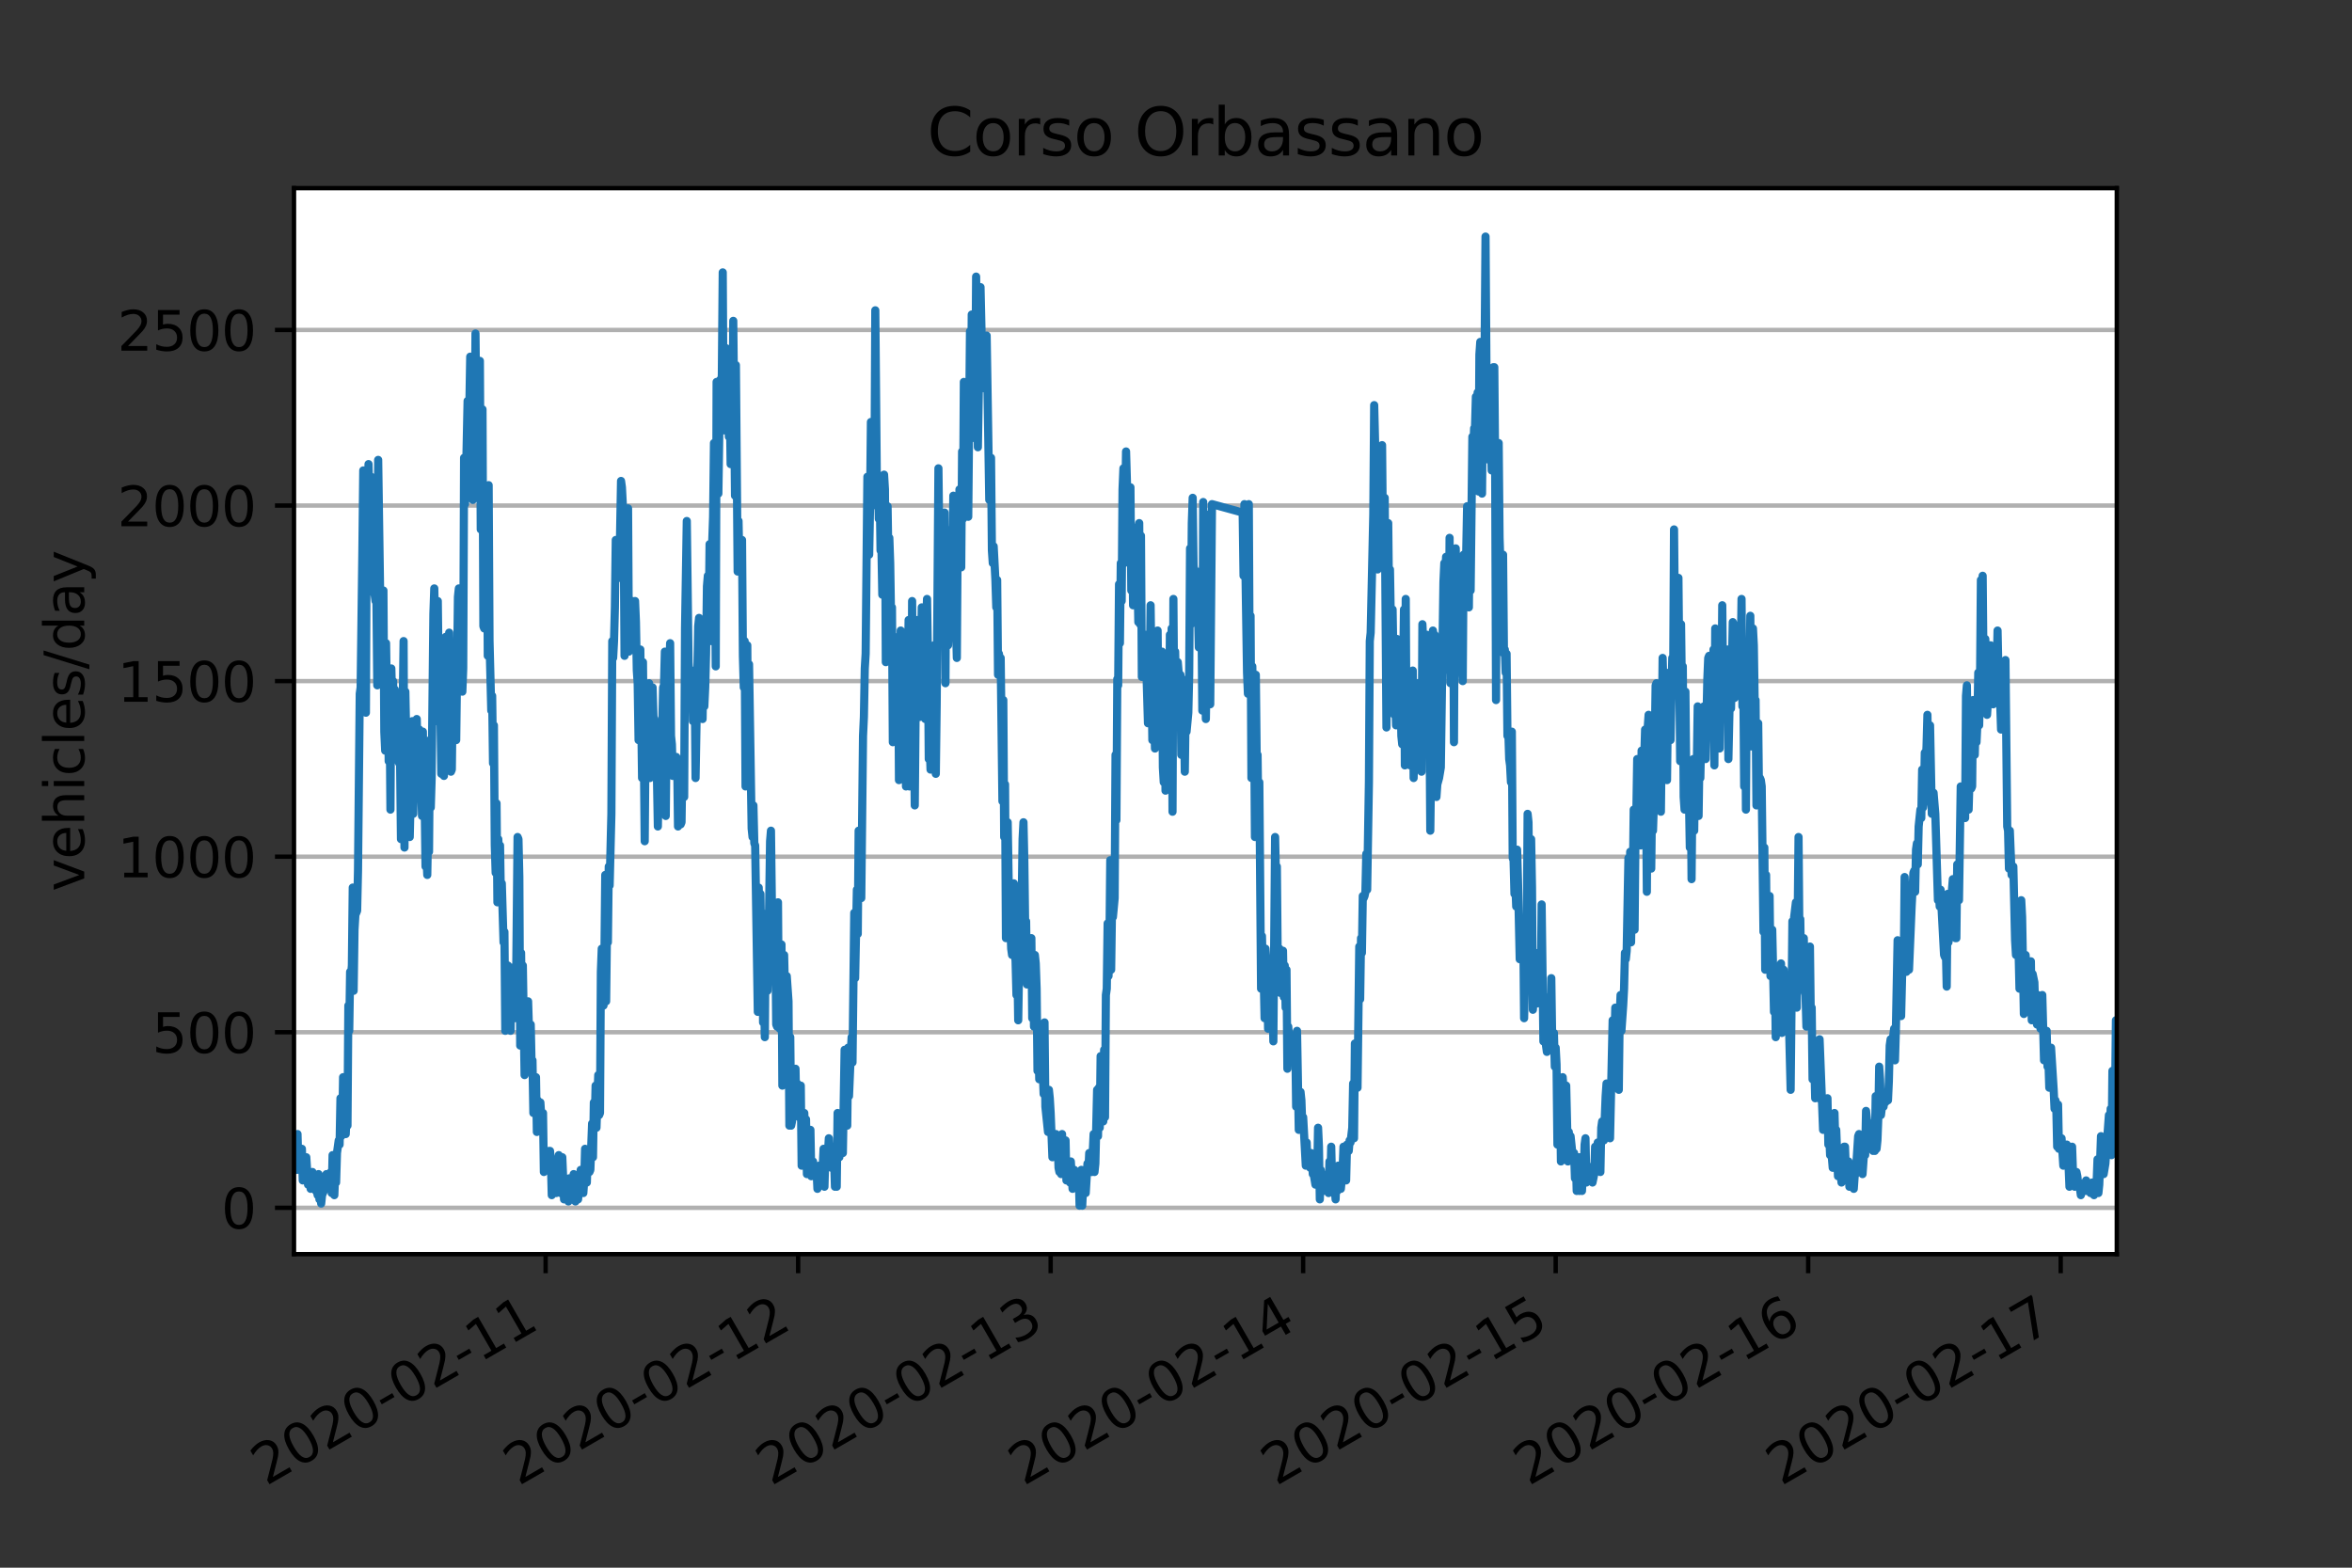 <?xml version="1.0" encoding="UTF-8" standalone="no"?>
<svg
   xmlns:dc="http://purl.org/dc/elements/1.1/"
   xmlns:cc="http://creativecommons.org/ns#"
   xmlns:rdf="http://www.w3.org/1999/02/22-rdf-syntax-ns#"
   xmlns:svg="http://www.w3.org/2000/svg"
   xmlns="http://www.w3.org/2000/svg"
   xmlns:xlink="http://www.w3.org/1999/xlink"
   xmlns:sodipodi="http://sodipodi.sourceforge.net/DTD/sodipodi-0.dtd"
   xmlns:inkscape="http://www.inkscape.org/namespaces/inkscape"
   height="288pt"
   version="1.1"
   viewBox="0 0 432 288"
   width="432pt"
   id="svg12075"
   sodipodi:docname="orbassano-flow.svg"
   inkscape:version="0.92.4 (unknown)">
  <rect x="0" y="0" width="432" height="288" fill="#333333" stroke="none"/>
  <sodipodi:namedview
     pagecolor="#ffffff"
     bordercolor="#666666"
     borderopacity="1"
     objecttolerance="10"
     gridtolerance="10"
     guidetolerance="10"
     inkscape:pageopacity="0"
     inkscape:pageshadow="2"
     inkscape:window-width="1368"
     inkscape:window-height="704"
     id="namedview12077"
     showgrid="false"
     inkscape:zoom="1.2291667"
     inkscape:cx="320.71913"
     inkscape:cy="196.21958"
     inkscape:window-x="0"
     inkscape:window-y="27"
     inkscape:window-maximized="1"
     inkscape:current-layer="axes_1" />
  <defs
     id="defs11615">
    <marker
       inkscape:stockid="Arrow2Lend"
       orient="auto"
       refY="0.0"
       refX="0.0"
       id="Arrow2Lend"
       style="overflow:visible;"
       inkscape:isstock="true">
      <path
         id="path7111"
         style="fill-rule:evenodd;stroke-width:0.625;stroke-linejoin:round;stroke:#000000;stroke-opacity:1;fill:#000000;fill-opacity:1"
         d="M 8.719,4.034 L -2.207,0.016 L 8.719,-4.002 C 6.973,-1.63 6.983,1.616 8.719,4.034 z "
         transform="scale(1.1) rotate(180) translate(1,0)" />
    </marker>
    <style
       type="text/css"
       id="style11613">*{stroke-linecap:butt;stroke-linejoin:round;}</style>
    <path
       inkscape:connector-curvature="0"
       d="m 4122,4306 v -665 q -319,297 -680,443 -361,147 -767,147 -800,0 -1225,-489 -425,-489 -425,-1414 0,-922 425,-1411 425,-489 1225,-489 406,0 767,147 361,147 680,444 V 359 Q 3791,134 3420,21 3050,-91 2638,-91 1578,-91 968,557 359,1206 359,2328 q 0,1125 609,1773 610,649 1670,649 418,0 788,-111 371,-111 696,-333 z"
       id="DejaVuSans-43-6"
       transform="scale(0.016)" />
    <path
       inkscape:connector-curvature="0"
       d="m 1959,3097 q -462,0 -731,-361 -269,-361 -269,-989 0,-628 267,-989 268,-361 733,-361 460,0 728,362 269,363 269,988 0,622 -269,986 -268,364 -728,364 z m 0,487 q 750,0 1178,-488 429,-487 429,-1349 Q 3566,888 3137,398 2709,-91 1959,-91 1206,-91 779,398 353,888 353,1747 q 0,862 426,1349 427,488 1180,488 z"
       id="DejaVuSans-6f-9"
       transform="scale(0.016)" />
    <path
       inkscape:connector-curvature="0"
       d="m 2631,2963 q -97,56 -211,82 -114,27 -251,27 -488,0 -749,-317 -261,-317 -261,-911 V 0 H 581 v 3500 h 578 v -544 q 182,319 472,473 291,155 707,155 59,0 131,-8 72,-7 159,-23 z"
       id="DejaVuSans-72-3"
       transform="scale(0.016)" />
    <path
       inkscape:connector-curvature="0"
       d=""
       id="DejaVuSans-20-7"
       transform="scale(0.016)" />
    <path
       inkscape:connector-curvature="0"
       d="m 2522,4238 q -688,0 -1093,-513 -404,-512 -404,-1397 0,-881 404,-1394 405,-512 1093,-512 687,0 1089,512 402,513 402,1394 0,885 -402,1397 -402,513 -1089,513 z m 0,512 q 981,0 1568,-658 588,-658 588,-1764 0,-1103 -588,-1761 -587,-658 -1568,-658 -984,0 -1574,656 -589,657 -589,1763 0,1106 589,1764 590,658 1574,658 z"
       id="DejaVuSans-4f-4"
       transform="scale(0.016)" />
    <path
       inkscape:connector-curvature="0"
       d="m 3116,1747 q 0,634 -261,995 -261,361 -717,361 -457,0 -718,-361 -261,-361 -261,-995 0,-634 261,-995 261,-361 718,-361 456,0 717,361 261,361 261,995 z M 1159,2969 q 182,312 458,463 277,152 661,152 638,0 1036,-506 399,-506 399,-1331 Q 3713,922 3314,415 2916,-91 2278,-91 1894,-91 1617,61 1341,213 1159,525 V 0 H 581 v 4863 h 578 z"
       id="DejaVuSans-62-5"
       transform="scale(0.016)" />
    <path
       inkscape:connector-curvature="0"
       d="M 3513,2113 V 0 h -575 v 2094 q 0,497 -194,743 -194,247 -581,247 -466,0 -735,-297 -269,-296 -269,-809 V 0 H 581 v 3500 h 578 v -544 q 207,316 486,472 280,156 646,156 603,0 912,-373 310,-373 310,-1098 z"
       id="DejaVuSans-6e-2"
       transform="scale(0.016)" />
  </defs>
  <g
     id="figure_1">
    <g
       id="patch_1">
      <path
         d="M 0 288  L 432 288  L 432 0  L 0 0  z "
         style="fill:none;"
         id="path11617" />
    </g>
    <g
       id="axes_1">
      <g
         id="patch_2">
        <path
           d="M 54 230.4  L 388.8 230.4  L 388.8 34.56  L 54 34.56  z "
           style="fill:#ffffff;"
           id="path11620" />
      </g>
      <g
         id="matplotlib.axis_1">
        <g
           id="xtick_1">
          <g
             id="line2d_1">
            <defs
               id="defs11624">
              <path
                 d="M 0 0  L 0 3.5  "
                 id="m964442619c"
                 style="stroke:#000000;stroke-width:0.8;" />
            </defs>
            <g
               id="g11628">
              <use
                 style="stroke:#000000;stroke-width:0.8;"
                 x="100.218"
                 xlink:href="#m964442619c"
                 y="230.4"
                 id="use11626" />
            </g>
          </g>
          <g
             id="text_1">
            <!-- 2020-02-11 -->
            <g
               transform="translate(48.849 273.038)rotate(-30)scale(0.1 -0.1)"
               id="g11657">
              <defs
                 id="defs11635">
                <path
                   d="M 1228 531  L 3431 531  L 3431 0  L 469 0  L 469 531  Q 828 903 1448 1529  Q 2069 2156 2228 2338  Q 2531 2678 2651 2914  Q 2772 3150 2772 3378  Q 2772 3750 2511 3984  Q 2250 4219 1831 4219  Q 1534 4219 1204 4116  Q 875 4013 500 3803  L 500 4441  Q 881 4594 1212 4672  Q 1544 4750 1819 4750  Q 2544 4750 2975 4387  Q 3406 4025 3406 3419  Q 3406 3131 3298 2873  Q 3191 2616 2906 2266  Q 2828 2175 2409 1742  Q 1991 1309 1228 531  z "
                   id="DejaVuSans-32"
                   transform="scale(0.016)" />
                <path
                   d="M 2034 4250  Q 1547 4250 1301 3770  Q 1056 3291 1056 2328  Q 1056 1369 1301 889  Q 1547 409 2034 409  Q 2525 409 2770 889  Q 3016 1369 3016 2328  Q 3016 3291 2770 3770  Q 2525 4250 2034 4250  z M 2034 4750  Q 2819 4750 3233 4129  Q 3647 3509 3647 2328  Q 3647 1150 3233 529  Q 2819 -91 2034 -91  Q 1250 -91 836 529  Q 422 1150 422 2328  Q 422 3509 836 4129  Q 1250 4750 2034 4750  z "
                   id="DejaVuSans-30"
                   transform="scale(0.016)" />
                <path
                   d="M 313 2009  L 1997 2009  L 1997 1497  L 313 1497  L 313 2009  z "
                   id="DejaVuSans-2d"
                   transform="scale(0.016)" />
                <path
                   d="M 794 531  L 1825 531  L 1825 4091  L 703 3866  L 703 4441  L 1819 4666  L 2450 4666  L 2450 531  L 3481 531  L 3481 0  L 794 0  L 794 531  z "
                   id="DejaVuSans-31"
                   transform="scale(0.016)" />
              </defs>
              <use
                 xlink:href="#DejaVuSans-32"
                 id="use11637" />
              <use
                 x="63.623"
                 xlink:href="#DejaVuSans-30"
                 id="use11639" />
              <use
                 x="127.246"
                 xlink:href="#DejaVuSans-32"
                 id="use11641" />
              <use
                 x="190.869"
                 xlink:href="#DejaVuSans-30"
                 id="use11643" />
              <use
                 x="254.492"
                 xlink:href="#DejaVuSans-2d"
                 id="use11645" />
              <use
                 x="290.576"
                 xlink:href="#DejaVuSans-30"
                 id="use11647" />
              <use
                 x="354.199"
                 xlink:href="#DejaVuSans-32"
                 id="use11649" />
              <use
                 x="417.822"
                 xlink:href="#DejaVuSans-2d"
                 id="use11651" />
              <use
                 x="453.906"
                 xlink:href="#DejaVuSans-31"
                 id="use11653" />
              <use
                 x="517.529"
                 xlink:href="#DejaVuSans-31"
                 id="use11655" />
            </g>
          </g>
        </g>
        <g
           id="xtick_2">
          <g
             id="line2d_2">
            <g
               id="g11663">
              <use
                 style="stroke:#000000;stroke-width:0.8;"
                 x="146.597"
                 xlink:href="#m964442619c"
                 y="230.4"
                 id="use11661" />
            </g>
          </g>
          <g
             id="text_2">
            <!-- 2020-02-12 -->
            <g
               transform="translate(95.228 273.038)rotate(-30)scale(0.1 -0.1)"
               id="g11686">
              <use
                 xlink:href="#DejaVuSans-32"
                 id="use11666" />
              <use
                 x="63.623"
                 xlink:href="#DejaVuSans-30"
                 id="use11668" />
              <use
                 x="127.246"
                 xlink:href="#DejaVuSans-32"
                 id="use11670" />
              <use
                 x="190.869"
                 xlink:href="#DejaVuSans-30"
                 id="use11672" />
              <use
                 x="254.492"
                 xlink:href="#DejaVuSans-2d"
                 id="use11674" />
              <use
                 x="290.576"
                 xlink:href="#DejaVuSans-30"
                 id="use11676" />
              <use
                 x="354.199"
                 xlink:href="#DejaVuSans-32"
                 id="use11678" />
              <use
                 x="417.822"
                 xlink:href="#DejaVuSans-2d"
                 id="use11680" />
              <use
                 x="453.906"
                 xlink:href="#DejaVuSans-31"
                 id="use11682" />
              <use
                 x="517.529"
                 xlink:href="#DejaVuSans-32"
                 id="use11684" />
            </g>
          </g>
        </g>
        <g
           id="xtick_3">
          <g
             id="line2d_3">
            <g
               id="g11692">
              <use
                 style="stroke:#000000;stroke-width:0.8;"
                 x="192.977"
                 xlink:href="#m964442619c"
                 y="230.4"
                 id="use11690" />
            </g>
          </g>
          <g
             id="text_3">
            <!-- 2020-02-13 -->
            <g
               transform="translate(141.607 273.038)rotate(-30)scale(0.1 -0.1)"
               id="g11718">
              <defs
                 id="defs11696">
                <path
                   d="M 2597 2516  Q 3050 2419 3304 2112  Q 3559 1806 3559 1356  Q 3559 666 3084 287  Q 2609 -91 1734 -91  Q 1441 -91 1130 -33  Q 819 25 488 141  L 488 750  Q 750 597 1062 519  Q 1375 441 1716 441  Q 2309 441 2620 675  Q 2931 909 2931 1356  Q 2931 1769 2642 2001  Q 2353 2234 1838 2234  L 1294 2234  L 1294 2753  L 1863 2753  Q 2328 2753 2575 2939  Q 2822 3125 2822 3475  Q 2822 3834 2567 4026  Q 2313 4219 1838 4219  Q 1578 4219 1281 4162  Q 984 4106 628 3988  L 628 4550  Q 988 4650 1302 4700  Q 1616 4750 1894 4750  Q 2613 4750 3031 4423  Q 3450 4097 3450 3541  Q 3450 3153 3228 2886  Q 3006 2619 2597 2516  z "
                   id="DejaVuSans-33"
                   transform="scale(0.016)" />
              </defs>
              <use
                 xlink:href="#DejaVuSans-32"
                 id="use11698" />
              <use
                 x="63.623"
                 xlink:href="#DejaVuSans-30"
                 id="use11700" />
              <use
                 x="127.246"
                 xlink:href="#DejaVuSans-32"
                 id="use11702" />
              <use
                 x="190.869"
                 xlink:href="#DejaVuSans-30"
                 id="use11704" />
              <use
                 x="254.492"
                 xlink:href="#DejaVuSans-2d"
                 id="use11706" />
              <use
                 x="290.576"
                 xlink:href="#DejaVuSans-30"
                 id="use11708" />
              <use
                 x="354.199"
                 xlink:href="#DejaVuSans-32"
                 id="use11710" />
              <use
                 x="417.822"
                 xlink:href="#DejaVuSans-2d"
                 id="use11712" />
              <use
                 x="453.906"
                 xlink:href="#DejaVuSans-31"
                 id="use11714" />
              <use
                 x="517.529"
                 xlink:href="#DejaVuSans-33"
                 id="use11716" />
            </g>
          </g>
        </g>
        <g
           id="xtick_4">
          <g
             id="line2d_4">
            <g
               id="g11724">
              <use
                 style="stroke:#000000;stroke-width:0.8;"
                 x="239.356"
                 xlink:href="#m964442619c"
                 y="230.4"
                 id="use11722" />
            </g>
          </g>
          <g
             id="text_4">
            <!-- 2020-02-14 -->
            <g
               transform="translate(187.986 273.038)rotate(-30)scale(0.1 -0.1)"
               id="g11750">
              <defs
                 id="defs11728">
                <path
                   d="M 2419 4116  L 825 1625  L 2419 1625  L 2419 4116  z M 2253 4666  L 3047 4666  L 3047 1625  L 3713 1625  L 3713 1100  L 3047 1100  L 3047 0  L 2419 0  L 2419 1100  L 313 1100  L 313 1709  L 2253 4666  z "
                   id="DejaVuSans-34"
                   transform="scale(0.016)" />
              </defs>
              <use
                 xlink:href="#DejaVuSans-32"
                 id="use11730" />
              <use
                 x="63.623"
                 xlink:href="#DejaVuSans-30"
                 id="use11732" />
              <use
                 x="127.246"
                 xlink:href="#DejaVuSans-32"
                 id="use11734" />
              <use
                 x="190.869"
                 xlink:href="#DejaVuSans-30"
                 id="use11736" />
              <use
                 x="254.492"
                 xlink:href="#DejaVuSans-2d"
                 id="use11738" />
              <use
                 x="290.576"
                 xlink:href="#DejaVuSans-30"
                 id="use11740" />
              <use
                 x="354.199"
                 xlink:href="#DejaVuSans-32"
                 id="use11742" />
              <use
                 x="417.822"
                 xlink:href="#DejaVuSans-2d"
                 id="use11744" />
              <use
                 x="453.906"
                 xlink:href="#DejaVuSans-31"
                 id="use11746" />
              <use
                 x="517.529"
                 xlink:href="#DejaVuSans-34"
                 id="use11748" />
            </g>
          </g>
        </g>
        <g
           id="xtick_5">
          <g
             id="line2d_5">
            <g
               id="g11756">
              <use
                 style="stroke:#000000;stroke-width:0.8;"
                 x="285.735"
                 xlink:href="#m964442619c"
                 y="230.4"
                 id="use11754" />
            </g>
          </g>
          <g
             id="text_5">
            <!-- 2020-02-15 -->
            <g
               transform="translate(234.366 273.038)rotate(-30)scale(0.1 -0.1)"
               id="g11782">
              <defs
                 id="defs11760">
                <path
                   d="M 691 4666  L 3169 4666  L 3169 4134  L 1269 4134  L 1269 2991  Q 1406 3038 1543 3061  Q 1681 3084 1819 3084  Q 2600 3084 3056 2656  Q 3513 2228 3513 1497  Q 3513 744 3044 326  Q 2575 -91 1722 -91  Q 1428 -91 1123 -41  Q 819 9 494 109  L 494 744  Q 775 591 1075 516  Q 1375 441 1709 441  Q 2250 441 2565 725  Q 2881 1009 2881 1497  Q 2881 1984 2565 2268  Q 2250 2553 1709 2553  Q 1456 2553 1204 2497  Q 953 2441 691 2322  L 691 4666  z "
                   id="DejaVuSans-35"
                   transform="scale(0.016)" />
              </defs>
              <use
                 xlink:href="#DejaVuSans-32"
                 id="use11762" />
              <use
                 x="63.623"
                 xlink:href="#DejaVuSans-30"
                 id="use11764" />
              <use
                 x="127.246"
                 xlink:href="#DejaVuSans-32"
                 id="use11766" />
              <use
                 x="190.869"
                 xlink:href="#DejaVuSans-30"
                 id="use11768" />
              <use
                 x="254.492"
                 xlink:href="#DejaVuSans-2d"
                 id="use11770" />
              <use
                 x="290.576"
                 xlink:href="#DejaVuSans-30"
                 id="use11772" />
              <use
                 x="354.199"
                 xlink:href="#DejaVuSans-32"
                 id="use11774" />
              <use
                 x="417.822"
                 xlink:href="#DejaVuSans-2d"
                 id="use11776" />
              <use
                 x="453.906"
                 xlink:href="#DejaVuSans-31"
                 id="use11778" />
              <use
                 x="517.529"
                 xlink:href="#DejaVuSans-35"
                 id="use11780" />
            </g>
          </g>
        </g>
        <g
           id="xtick_6">
          <g
             id="line2d_6">
            <g
               id="g11788">
              <use
                 style="stroke:#000000;stroke-width:0.8;"
                 x="332.114"
                 xlink:href="#m964442619c"
                 y="230.4"
                 id="use11786" />
            </g>
          </g>
          <g
             id="text_6">
            <!-- 2020-02-16 -->
            <g
               transform="translate(280.745 273.038)rotate(-30)scale(0.1 -0.1)"
               id="g11814">
              <defs
                 id="defs11792">
                <path
                   d="M 2113 2584  Q 1688 2584 1439 2293  Q 1191 2003 1191 1497  Q 1191 994 1439 701  Q 1688 409 2113 409  Q 2538 409 2786 701  Q 3034 994 3034 1497  Q 3034 2003 2786 2293  Q 2538 2584 2113 2584  z M 3366 4563  L 3366 3988  Q 3128 4100 2886 4159  Q 2644 4219 2406 4219  Q 1781 4219 1451 3797  Q 1122 3375 1075 2522  Q 1259 2794 1537 2939  Q 1816 3084 2150 3084  Q 2853 3084 3261 2657  Q 3669 2231 3669 1497  Q 3669 778 3244 343  Q 2819 -91 2113 -91  Q 1303 -91 875 529  Q 447 1150 447 2328  Q 447 3434 972 4092  Q 1497 4750 2381 4750  Q 2619 4750 2861 4703  Q 3103 4656 3366 4563  z "
                   id="DejaVuSans-36"
                   transform="scale(0.016)" />
              </defs>
              <use
                 xlink:href="#DejaVuSans-32"
                 id="use11794" />
              <use
                 x="63.623"
                 xlink:href="#DejaVuSans-30"
                 id="use11796" />
              <use
                 x="127.246"
                 xlink:href="#DejaVuSans-32"
                 id="use11798" />
              <use
                 x="190.869"
                 xlink:href="#DejaVuSans-30"
                 id="use11800" />
              <use
                 x="254.492"
                 xlink:href="#DejaVuSans-2d"
                 id="use11802" />
              <use
                 x="290.576"
                 xlink:href="#DejaVuSans-30"
                 id="use11804" />
              <use
                 x="354.199"
                 xlink:href="#DejaVuSans-32"
                 id="use11806" />
              <use
                 x="417.822"
                 xlink:href="#DejaVuSans-2d"
                 id="use11808" />
              <use
                 x="453.906"
                 xlink:href="#DejaVuSans-31"
                 id="use11810" />
              <use
                 x="517.529"
                 xlink:href="#DejaVuSans-36"
                 id="use11812" />
            </g>
          </g>
        </g>
        <g
           id="xtick_7">
          <g
             id="line2d_7">
            <g
               id="g11820">
              <use
                 style="stroke:#000000;stroke-width:0.8;"
                 x="378.494"
                 xlink:href="#m964442619c"
                 y="230.4"
                 id="use11818" />
            </g>
          </g>
          <g
             id="text_7">
            <!-- 2020-02-17 -->
            <g
               transform="translate(327.124 273.038)rotate(-30)scale(0.1 -0.1)"
               id="g11846">
              <defs
                 id="defs11824">
                <path
                   d="M 525 4666  L 3525 4666  L 3525 4397  L 1831 0  L 1172 0  L 2766 4134  L 525 4134  L 525 4666  z "
                   id="DejaVuSans-37"
                   transform="scale(0.016)" />
              </defs>
              <use
                 xlink:href="#DejaVuSans-32"
                 id="use11826" />
              <use
                 x="63.623"
                 xlink:href="#DejaVuSans-30"
                 id="use11828" />
              <use
                 x="127.246"
                 xlink:href="#DejaVuSans-32"
                 id="use11830" />
              <use
                 x="190.869"
                 xlink:href="#DejaVuSans-30"
                 id="use11832" />
              <use
                 x="254.492"
                 xlink:href="#DejaVuSans-2d"
                 id="use11834" />
              <use
                 x="290.576"
                 xlink:href="#DejaVuSans-30"
                 id="use11836" />
              <use
                 x="354.199"
                 xlink:href="#DejaVuSans-32"
                 id="use11838" />
              <use
                 x="417.822"
                 xlink:href="#DejaVuSans-2d"
                 id="use11840" />
              <use
                 x="453.906"
                 xlink:href="#DejaVuSans-31"
                 id="use11842" />
              <use
                 x="517.529"
                 xlink:href="#DejaVuSans-37"
                 id="use11844" />
            </g>
          </g>
        </g>
      </g>
      <g
         id="matplotlib.axis_2">
        <g
           id="ytick_1">
          <g
             id="line2d_8">
            <path
               clip-path="url(#pd2d1b43d4c)"
               d="M 54 221.885  L 388.8 221.885  "
               style="fill:none;stroke:#b0b0b0;stroke-linecap:square;stroke-width:0.8;"
               id="path11851" />
          </g>
          <g
             id="line2d_9">
            <defs
               id="defs11855">
              <path
                 d="M 0 0  L -3.5 0  "
                 id="mf4e77e8640"
                 style="stroke:#000000;stroke-width:0.8;" />
            </defs>
            <g
               id="g11859">
              <use
                 style="stroke:#000000;stroke-width:0.8;"
                 x="54"
                 xlink:href="#mf4e77e8640"
                 y="221.885"
                 id="use11857" />
            </g>
          </g>
          <g
             id="text_8">
            <!-- 0 -->
            <g
               transform="translate(40.638 225.684)scale(0.1 -0.1)"
               id="g11864">
              <use
                 xlink:href="#DejaVuSans-30"
                 id="use11862" />
            </g>
          </g>
        </g>
        <g
           id="ytick_2">
          <g
             id="line2d_10">
            <path
               clip-path="url(#pd2d1b43d4c)"
               d="M 54 189.632  L 388.8 189.632  "
               style="fill:none;stroke:#b0b0b0;stroke-linecap:square;stroke-width:0.8;"
               id="path11868" />
          </g>
          <g
             id="line2d_11">
            <g
               id="g11873">
              <use
                 style="stroke:#000000;stroke-width:0.8;"
                 x="54"
                 xlink:href="#mf4e77e8640"
                 y="189.632"
                 id="use11871" />
            </g>
          </g>
          <g
             id="text_9">
            <!-- 500 -->
            <g
               transform="translate(27.913 193.431)scale(0.1 -0.1)"
               id="g11882">
              <use
                 xlink:href="#DejaVuSans-35"
                 id="use11876" />
              <use
                 x="63.623"
                 xlink:href="#DejaVuSans-30"
                 id="use11878" />
              <use
                 x="127.246"
                 xlink:href="#DejaVuSans-30"
                 id="use11880" />
            </g>
          </g>
        </g>
        <g
           id="ytick_3">
          <g
             id="line2d_12">
            <path
               clip-path="url(#pd2d1b43d4c)"
               d="M 54 157.379  L 388.8 157.379  "
               style="fill:none;stroke:#b0b0b0;stroke-linecap:square;stroke-width:0.8;"
               id="path11886" />
          </g>
          <g
             id="line2d_13">
            <g
               id="g11891">
              <use
                 style="stroke:#000000;stroke-width:0.8;"
                 x="54"
                 xlink:href="#mf4e77e8640"
                 y="157.379"
                 id="use11889" />
            </g>
          </g>
          <g
             id="text_10">
            <!-- 1000 -->
            <g
               transform="translate(21.55 161.179)scale(0.1 -0.1)"
               id="g11902">
              <use
                 xlink:href="#DejaVuSans-31"
                 id="use11894" />
              <use
                 x="63.623"
                 xlink:href="#DejaVuSans-30"
                 id="use11896" />
              <use
                 x="127.246"
                 xlink:href="#DejaVuSans-30"
                 id="use11898" />
              <use
                 x="190.869"
                 xlink:href="#DejaVuSans-30"
                 id="use11900" />
            </g>
          </g>
        </g>
        <g
           id="ytick_4">
          <g
             id="line2d_14">
            <path
               clip-path="url(#pd2d1b43d4c)"
               d="M 54 125.126  L 388.8 125.126  "
               style="fill:none;stroke:#b0b0b0;stroke-linecap:square;stroke-width:0.8;"
               id="path11906" />
          </g>
          <g
             id="line2d_15">
            <g
               id="g11911">
              <use
                 style="stroke:#000000;stroke-width:0.8;"
                 x="54"
                 xlink:href="#mf4e77e8640"
                 y="125.126"
                 id="use11909" />
            </g>
          </g>
          <g
             id="text_11">
            <!-- 1500 -->
            <g
               transform="translate(21.55 128.926)scale(0.1 -0.1)"
               id="g11922">
              <use
                 xlink:href="#DejaVuSans-31"
                 id="use11914" />
              <use
                 x="63.623"
                 xlink:href="#DejaVuSans-35"
                 id="use11916" />
              <use
                 x="127.246"
                 xlink:href="#DejaVuSans-30"
                 id="use11918" />
              <use
                 x="190.869"
                 xlink:href="#DejaVuSans-30"
                 id="use11920" />
            </g>
          </g>
        </g>
        <g
           id="ytick_5">
          <g
             id="line2d_16">
            <path
               clip-path="url(#pd2d1b43d4c)"
               d="M 54 92.873  L 388.8 92.873  "
               style="fill:none;stroke:#b0b0b0;stroke-linecap:square;stroke-width:0.8;"
               id="path11926" />
          </g>
          <g
             id="line2d_17">
            <g
               id="g11931">
              <use
                 style="stroke:#000000;stroke-width:0.8;"
                 x="54"
                 xlink:href="#mf4e77e8640"
                 y="92.873"
                 id="use11929" />
            </g>
          </g>
          <g
             id="text_12">
            <!-- 2000 -->
            <g
               transform="translate(21.55 96.673)scale(0.1 -0.1)"
               id="g11942">
              <use
                 xlink:href="#DejaVuSans-32"
                 id="use11934" />
              <use
                 x="63.623"
                 xlink:href="#DejaVuSans-30"
                 id="use11936" />
              <use
                 x="127.246"
                 xlink:href="#DejaVuSans-30"
                 id="use11938" />
              <use
                 x="190.869"
                 xlink:href="#DejaVuSans-30"
                 id="use11940" />
            </g>
          </g>
        </g>
        <g
           id="ytick_6">
          <g
             id="line2d_18">
            <path
               clip-path="url(#pd2d1b43d4c)"
               d="M 54 60.62  L 388.8 60.62  "
               style="fill:none;stroke:#b0b0b0;stroke-linecap:square;stroke-width:0.8;"
               id="path11946" />
          </g>
          <g
             id="line2d_19">
            <g
               id="g11951">
              <use
                 style="stroke:#000000;stroke-width:0.8;"
                 x="54"
                 xlink:href="#mf4e77e8640"
                 y="60.62"
                 id="use11949" />
            </g>
          </g>
          <g
             id="text_13">
            <!-- 2500 -->
            <g
               transform="translate(21.55 64.42)scale(0.1 -0.1)"
               id="g11962">
              <use
                 xlink:href="#DejaVuSans-32"
                 id="use11954" />
              <use
                 x="63.623"
                 xlink:href="#DejaVuSans-35"
                 id="use11956" />
              <use
                 x="127.246"
                 xlink:href="#DejaVuSans-30"
                 id="use11958" />
              <use
                 x="190.869"
                 xlink:href="#DejaVuSans-30"
                 id="use11960" />
            </g>
          </g>
        </g>
        <g
           id="text_14">
          <!-- vehicles/day -->
          <g
             transform="translate(15.47 163.775)rotate(-90)scale(0.1 -0.1)"
             id="g12003">
            <defs
               id="defs11977">
              <path
                 d="M 191 3500  L 800 3500  L 1894 563  L 2988 3500  L 3597 3500  L 2284 0  L 1503 0  L 191 3500  z "
                 id="DejaVuSans-76"
                 transform="scale(0.016)" />
              <path
                 d="M 3597 1894  L 3597 1613  L 953 1613  Q 991 1019 1311 708  Q 1631 397 2203 397  Q 2534 397 2845 478  Q 3156 559 3463 722  L 3463 178  Q 3153 47 2828 -22  Q 2503 -91 2169 -91  Q 1331 -91 842 396  Q 353 884 353 1716  Q 353 2575 817 3079  Q 1281 3584 2069 3584  Q 2775 3584 3186 3129  Q 3597 2675 3597 1894  z M 3022 2063  Q 3016 2534 2758 2815  Q 2500 3097 2075 3097  Q 1594 3097 1305 2825  Q 1016 2553 972 2059  L 3022 2063  z "
                 id="DejaVuSans-65"
                 transform="scale(0.016)" />
              <path
                 d="M 3513 2113  L 3513 0  L 2938 0  L 2938 2094  Q 2938 2591 2744 2837  Q 2550 3084 2163 3084  Q 1697 3084 1428 2787  Q 1159 2491 1159 1978  L 1159 0  L 581 0  L 581 4863  L 1159 4863  L 1159 2956  Q 1366 3272 1645 3428  Q 1925 3584 2291 3584  Q 2894 3584 3203 3211  Q 3513 2838 3513 2113  z "
                 id="DejaVuSans-68"
                 transform="scale(0.016)" />
              <path
                 d="M 603 3500  L 1178 3500  L 1178 0  L 603 0  L 603 3500  z M 603 4863  L 1178 4863  L 1178 4134  L 603 4134  L 603 4863  z "
                 id="DejaVuSans-69"
                 transform="scale(0.016)" />
              <path
                 d="M 3122 3366  L 3122 2828  Q 2878 2963 2633 3030  Q 2388 3097 2138 3097  Q 1578 3097 1268 2742  Q 959 2388 959 1747  Q 959 1106 1268 751  Q 1578 397 2138 397  Q 2388 397 2633 464  Q 2878 531 3122 666  L 3122 134  Q 2881 22 2623 -34  Q 2366 -91 2075 -91  Q 1284 -91 818 406  Q 353 903 353 1747  Q 353 2603 823 3093  Q 1294 3584 2113 3584  Q 2378 3584 2631 3529  Q 2884 3475 3122 3366  z "
                 id="DejaVuSans-63"
                 transform="scale(0.016)" />
              <path
                 d="M 603 4863  L 1178 4863  L 1178 0  L 603 0  L 603 4863  z "
                 id="DejaVuSans-6c"
                 transform="scale(0.016)" />
              <path
                 d="M 2834 3397  L 2834 2853  Q 2591 2978 2328 3040  Q 2066 3103 1784 3103  Q 1356 3103 1142 2972  Q 928 2841 928 2578  Q 928 2378 1081 2264  Q 1234 2150 1697 2047  L 1894 2003  Q 2506 1872 2764 1633  Q 3022 1394 3022 966  Q 3022 478 2636 193  Q 2250 -91 1575 -91  Q 1294 -91 989 -36  Q 684 19 347 128  L 347 722  Q 666 556 975 473  Q 1284 391 1588 391  Q 1994 391 2212 530  Q 2431 669 2431 922  Q 2431 1156 2273 1281  Q 2116 1406 1581 1522  L 1381 1569  Q 847 1681 609 1914  Q 372 2147 372 2553  Q 372 3047 722 3315  Q 1072 3584 1716 3584  Q 2034 3584 2315 3537  Q 2597 3491 2834 3397  z "
                 id="DejaVuSans-73"
                 transform="scale(0.016)" />
              <path
                 d="M 1625 4666  L 2156 4666  L 531 -594  L 0 -594  L 1625 4666  z "
                 id="DejaVuSans-2f"
                 transform="scale(0.016)" />
              <path
                 d="M 2906 2969  L 2906 4863  L 3481 4863  L 3481 0  L 2906 0  L 2906 525  Q 2725 213 2448 61  Q 2172 -91 1784 -91  Q 1150 -91 751 415  Q 353 922 353 1747  Q 353 2572 751 3078  Q 1150 3584 1784 3584  Q 2172 3584 2448 3432  Q 2725 3281 2906 2969  z M 947 1747  Q 947 1113 1208 752  Q 1469 391 1925 391  Q 2381 391 2643 752  Q 2906 1113 2906 1747  Q 2906 2381 2643 2742  Q 2381 3103 1925 3103  Q 1469 3103 1208 2742  Q 947 2381 947 1747  z "
                 id="DejaVuSans-64"
                 transform="scale(0.016)" />
              <path
                 d="M 2194 1759  Q 1497 1759 1228 1600  Q 959 1441 959 1056  Q 959 750 1161 570  Q 1363 391 1709 391  Q 2188 391 2477 730  Q 2766 1069 2766 1631  L 2766 1759  L 2194 1759  z M 3341 1997  L 3341 0  L 2766 0  L 2766 531  Q 2569 213 2275 61  Q 1981 -91 1556 -91  Q 1019 -91 701 211  Q 384 513 384 1019  Q 384 1609 779 1909  Q 1175 2209 1959 2209  L 2766 2209  L 2766 2266  Q 2766 2663 2505 2880  Q 2244 3097 1772 3097  Q 1472 3097 1187 3025  Q 903 2953 641 2809  L 641 3341  Q 956 3463 1253 3523  Q 1550 3584 1831 3584  Q 2591 3584 2966 3190  Q 3341 2797 3341 1997  z "
                 id="DejaVuSans-61"
                 transform="scale(0.016)" />
              <path
                 d="M 2059 -325  Q 1816 -950 1584 -1140  Q 1353 -1331 966 -1331  L 506 -1331  L 506 -850  L 844 -850  Q 1081 -850 1212 -737  Q 1344 -625 1503 -206  L 1606 56  L 191 3500  L 800 3500  L 1894 763  L 2988 3500  L 3597 3500  L 2059 -325  z "
                 id="DejaVuSans-79"
                 transform="scale(0.016)" />
            </defs>
            <use
               xlink:href="#DejaVuSans-76"
               id="use11979" />
            <use
               x="59.18"
               xlink:href="#DejaVuSans-65"
               id="use11981" />
            <use
               x="120.703"
               xlink:href="#DejaVuSans-68"
               id="use11983" />
            <use
               x="184.082"
               xlink:href="#DejaVuSans-69"
               id="use11985" />
            <use
               x="211.865"
               xlink:href="#DejaVuSans-63"
               id="use11987" />
            <use
               x="266.846"
               xlink:href="#DejaVuSans-6c"
               id="use11989" />
            <use
               x="294.629"
               xlink:href="#DejaVuSans-65"
               id="use11991" />
            <use
               x="356.152"
               xlink:href="#DejaVuSans-73"
               id="use11993" />
            <use
               x="408.252"
               xlink:href="#DejaVuSans-2f"
               id="use11995" />
            <use
               x="441.943"
               xlink:href="#DejaVuSans-64"
               id="use11997" />
            <use
               x="505.42"
               xlink:href="#DejaVuSans-61"
               id="use11999" />
            <use
               x="566.699"
               xlink:href="#DejaVuSans-79"
               id="use12001" />
          </g>
        </g>
      </g>
      <g
         id="line2d_20">
        <path
           clip-path="url(#pd2d1b43d4c)"
           d="M 54 214.532  L 54.161 210.274  L 54.322 211.822  L 54.483 214.919  L 54.644 208.339  L 54.805 214.532  L 54.966 214.919  L 55.288 213.757  L 55.449 211.048  L 55.61 216.854  L 55.771 214.532  L 55.932 216.467  L 56.094 215.306  L 56.255 212.596  L 56.577 217.628  L 56.738 215.693  L 56.899 216.467  L 57.06 218.402  L 57.382 215.306  L 57.543 218.015  L 57.704 215.693  L 57.865 216.467  L 58.026 218.789  L 58.187 218.789  L 58.348 219.563  L 58.509 215.693  L 58.67 220.337  L 58.831 219.176  L 58.992 221.111  L 59.153 219.563  L 59.475 218.789  L 59.958 215.693  L 60.281 216.467  L 60.442 215.693  L 60.603 217.241  L 60.764 215.306  L 60.925 219.176  L 61.086 212.209  L 61.247 212.983  L 61.408 219.563  L 61.569 215.306  L 61.73 217.241  L 61.891 211.822  L 62.213 209.5  L 62.374 210.274  L 62.535 201.759  L 62.696 208.726  L 62.857 207.952  L 63.018 197.889  L 63.179 205.243  L 63.34 204.856  L 63.501 208.339  L 63.662 204.469  L 63.823 206.791  L 63.984 184.73  L 64.145 189.374  L 64.306 178.537  L 64.468 179.311  L 64.629 177.376  L 64.79 163.056  L 64.951 182.021  L 65.112 170.797  L 65.273 168.087  L 65.595 167.313  L 65.756 159.96  L 66.078 127.449  L 66.239 126.287  L 66.561 101.13  L 66.722 86.423  L 66.883 103.452  L 67.044 93.776  L 67.205 130.932  L 67.366 92.615  L 67.527 92.615  L 67.688 85.262  L 67.849 91.841  L 68.01 103.452  L 68.171 87.584  L 68.332 94.938  L 68.494 88.358  L 68.655 108.871  L 68.816 109.258  L 68.977 110.419  L 69.138 109.645  L 69.299 125.9  L 69.46 84.488  L 69.943 117.386  L 70.104 115.063  L 70.265 125.9  L 70.426 108.484  L 70.587 134.415  L 70.748 137.898  L 70.909 118.16  L 71.07 128.61  L 71.231 124.352  L 71.392 139.834  L 71.553 129.384  L 71.714 148.735  L 71.875 122.804  L 72.036 128.61  L 72.197 125.126  L 72.358 133.254  L 72.519 126.674  L 72.681 129.384  L 72.842 137.511  L 73.003 132.48  L 73.164 139.834  L 73.325 140.221  L 73.486 139.834  L 73.647 154.154  L 74.13 117.773  L 74.291 155.702  L 74.452 127.062  L 74.774 144.091  L 74.935 144.091  L 75.257 153.767  L 75.74 132.48  L 75.901 149.51  L 76.223 134.028  L 76.384 144.091  L 76.545 132.093  L 76.706 138.673  L 76.868 138.673  L 77.029 134.028  L 77.19 146.8  L 77.351 143.704  L 77.512 149.897  L 77.673 134.415  L 77.834 146.8  L 77.995 146.8  L 78.156 159.185  L 78.317 156.863  L 78.478 160.734  L 78.639 151.058  L 78.8 156.476  L 78.961 135.963  L 79.122 148.348  L 79.283 142.93  L 79.605 112.741  L 79.766 108.097  L 80.249 132.48  L 80.41 110.419  L 80.571 123.965  L 80.894 130.158  L 81.055 142.156  L 81.216 137.511  L 81.377 142.156  L 81.538 142.543  L 81.699 119.321  L 81.86 116.999  L 82.021 139.06  L 82.182 138.286  L 82.504 116.225  L 82.826 141.769  L 82.987 141.382  L 83.148 128.223  L 83.309 135.189  L 83.47 133.254  L 83.631 119.321  L 83.792 135.963  L 84.114 109.645  L 84.275 108.097  L 84.436 113.128  L 84.597 110.032  L 84.919 127.062  L 85.081 122.804  L 85.242 84.101  L 85.403 92.615  L 85.564 89.132  L 85.886 73.651  L 86.047 77.908  L 86.208 74.812  L 86.369 65.523  L 86.53 87.197  L 86.691 73.264  L 86.852 91.841  L 87.013 76.747  L 87.174 83.326  L 87.335 61.265  L 87.496 77.521  L 87.657 74.812  L 87.979 82.552  L 88.14 66.297  L 88.301 97.26  L 88.462 95.325  L 88.623 75.199  L 88.784 115.063  L 88.945 115.45  L 89.106 102.291  L 89.268 100.356  L 89.429 89.519  L 89.59 120.482  L 89.751 89.132  L 89.912 117.773  L 90.234 130.545  L 90.395 127.836  L 90.556 140.221  L 90.717 133.254  L 90.878 155.315  L 91.039 160.347  L 91.2 147.574  L 91.361 165.765  L 91.522 154.154  L 91.683 157.637  L 91.844 155.315  L 92.005 165.378  L 92.166 162.282  L 92.488 173.119  L 92.649 171.184  L 92.81 189.374  L 92.971 179.698  L 93.132 188.987  L 93.294 177.376  L 93.455 178.924  L 93.616 178.537  L 93.777 189.374  L 93.938 177.763  L 94.099 186.665  L 94.26 183.956  L 94.421 184.343  L 94.582 187.052  L 94.743 186.278  L 95.065 153.767  L 95.226 154.154  L 95.387 161.121  L 95.548 192.083  L 95.709 175.054  L 95.87 187.439  L 96.031 177.376  L 96.353 197.502  L 96.514 186.278  L 96.675 192.858  L 96.997 183.956  L 97.319 194.406  L 97.481 188.213  L 97.642 195.954  L 97.803 194.793  L 97.964 204.469  L 98.447 197.889  L 98.608 207.952  L 98.769 202.146  L 98.93 205.243  L 99.091 204.856  L 99.252 202.533  L 99.574 207.565  L 99.735 204.469  L 99.896 215.306  L 100.057 212.983  L 100.218 213.37  L 100.379 214.145  L 100.54 213.37  L 100.701 213.37  L 100.862 211.435  L 101.023 211.435  L 101.184 213.37  L 101.345 219.563  L 101.506 218.015  L 101.668 212.983  L 101.829 214.145  L 102.151 219.176  L 102.473 216.08  L 102.634 212.209  L 102.795 218.789  L 102.956 219.176  L 103.117 218.402  L 103.278 212.596  L 103.6 220.337  L 103.761 217.628  L 103.922 218.402  L 104.083 220.337  L 104.244 216.854  L 104.405 220.724  L 104.566 216.467  L 104.727 217.628  L 104.888 219.95  L 105.049 218.789  L 105.21 219.95  L 105.371 215.693  L 105.694 220.724  L 105.855 218.789  L 106.016 220.337  L 106.177 220.337  L 106.66 214.919  L 106.821 218.015  L 106.982 217.628  L 107.143 219.176  L 107.304 216.854  L 107.465 211.048  L 107.626 216.467  L 107.787 217.241  L 107.948 212.596  L 108.109 214.919  L 108.27 215.306  L 108.431 214.919  L 108.753 206.404  L 108.914 212.596  L 109.075 202.533  L 109.236 206.404  L 109.397 199.437  L 109.558 207.178  L 109.881 197.502  L 110.042 204.856  L 110.203 204.469  L 110.364 178.537  L 110.525 174.28  L 110.686 176.989  L 110.847 184.73  L 111.008 176.602  L 111.169 160.734  L 111.33 183.956  L 111.491 170.022  L 111.652 173.119  L 111.813 159.185  L 111.974 162.669  L 112.296 149.51  L 112.457 117.773  L 112.618 120.869  L 112.779 117.773  L 112.94 111.58  L 113.101 99.195  L 113.262 100.356  L 113.423 104.613  L 113.745 106.162  L 114.068 88.358  L 114.229 89.519  L 114.551 95.712  L 114.712 120.482  L 115.034 97.647  L 115.195 112.354  L 115.356 93.389  L 115.517 119.708  L 115.678 114.289  L 115.839 118.934  L 116.161 110.419  L 116.483 114.676  L 116.644 110.419  L 116.805 114.289  L 116.966 123.191  L 117.127 125.513  L 117.288 135.963  L 117.449 123.191  L 117.61 119.321  L 117.932 142.93  L 118.094 121.643  L 118.416 154.541  L 118.577 135.189  L 118.899 127.062  L 119.06 132.867  L 119.221 125.513  L 119.382 142.93  L 119.543 130.158  L 119.704 135.189  L 119.865 126.287  L 120.026 131.706  L 120.187 132.093  L 120.348 142.543  L 120.509 137.898  L 120.67 142.93  L 120.831 151.832  L 121.153 133.254  L 121.314 149.123  L 121.797 126.287  L 121.958 125.9  L 122.119 119.708  L 122.281 149.897  L 122.442 134.415  L 122.603 140.995  L 122.764 125.126  L 122.925 122.804  L 123.086 118.16  L 123.247 135.189  L 123.408 136.737  L 123.569 142.543  L 123.73 140.221  L 123.891 142.156  L 124.052 142.156  L 124.213 139.06  L 124.374 139.447  L 124.535 151.832  L 124.696 147.574  L 125.018 151.445  L 125.179 151.058  L 125.34 139.447  L 125.662 146.413  L 125.823 115.45  L 126.145 95.712  L 126.468 121.643  L 126.79 127.062  L 126.951 126.674  L 127.112 123.191  L 127.273 132.48  L 127.595 124.739  L 127.756 142.93  L 128.239 115.063  L 128.4 113.515  L 128.561 116.612  L 128.722 116.999  L 128.883 120.869  L 129.044 132.093  L 129.205 121.643  L 129.366 129.771  L 129.527 126.287  L 129.688 120.095  L 129.849 107.71  L 130.01 105.775  L 130.171 114.676  L 130.332 99.969  L 130.494 106.162  L 130.655 117.773  L 130.816 99.582  L 130.977 94.938  L 131.138 81.391  L 131.46 122.417  L 131.621 70.167  L 131.943 90.68  L 132.265 69.78  L 132.426 74.812  L 132.587 68.619  L 132.748 50.041  L 132.909 78.682  L 133.07 79.069  L 133.392 63.975  L 133.553 66.297  L 133.875 80.23  L 134.036 73.651  L 134.197 85.262  L 134.358 66.684  L 134.519 83.326  L 134.681 58.943  L 135.003 91.067  L 135.164 67.071  L 135.486 105  L 135.647 95.712  L 135.808 103.839  L 136.291 99.195  L 136.452 120.482  L 136.613 126.287  L 136.774 117.773  L 136.935 144.478  L 137.096 119.708  L 137.257 118.547  L 137.418 141.769  L 137.579 122.03  L 138.062 152.219  L 138.223 153.767  L 138.384 147.961  L 138.545 154.928  L 138.706 155.315  L 139.19 185.891  L 139.351 163.056  L 139.512 168.861  L 139.673 164.217  L 139.834 175.441  L 139.995 167.7  L 140.156 187.826  L 140.317 181.634  L 140.478 190.535  L 140.639 170.797  L 140.8 181.246  L 140.961 182.021  L 141.122 176.602  L 141.444 154.541  L 141.605 152.606  L 141.927 178.537  L 142.088 176.215  L 142.249 168.087  L 142.41 172.732  L 142.571 188.213  L 142.732 188.6  L 142.894 165.765  L 143.055 188.213  L 143.216 188.987  L 143.377 183.956  L 143.538 173.506  L 143.699 199.437  L 143.86 178.537  L 144.021 175.441  L 144.343 189.761  L 144.504 179.311  L 144.826 183.956  L 144.987 206.791  L 145.148 190.535  L 145.309 206.791  L 145.47 206.017  L 145.631 200.598  L 145.792 201.759  L 146.114 196.341  L 146.275 204.856  L 146.436 199.05  L 146.597 200.985  L 146.758 205.243  L 147.081 199.437  L 147.242 214.145  L 147.403 211.822  L 147.725 204.469  L 147.886 211.435  L 148.047 205.63  L 148.208 215.693  L 148.369 214.919  L 148.53 215.306  L 148.852 207.565  L 149.013 216.08  L 149.335 213.37  L 149.496 215.306  L 149.818 216.08  L 149.979 214.919  L 150.14 218.402  L 150.301 218.015  L 150.462 214.145  L 150.623 216.854  L 150.945 216.08  L 151.106 214.532  L 151.268 211.048  L 151.429 218.015  L 151.59 212.209  L 151.912 214.532  L 152.234 209.113  L 152.395 212.983  L 152.556 211.048  L 152.717 214.532  L 152.878 211.048  L 153.039 210.661  L 153.2 212.983  L 153.361 218.015  L 153.522 211.435  L 153.683 218.015  L 153.844 204.469  L 154.005 211.822  L 154.166 212.596  L 154.327 207.952  L 154.488 210.274  L 154.649 207.178  L 154.81 211.822  L 155.132 192.858  L 155.294 204.856  L 155.455 200.985  L 155.616 206.791  L 155.777 192.471  L 155.938 201.372  L 156.26 193.632  L 156.421 190.535  L 156.582 195.18  L 156.904 167.7  L 157.065 179.698  L 157.387 163.443  L 157.548 171.571  L 157.709 152.606  L 158.192 164.991  L 158.514 135.189  L 158.675 131.706  L 158.836 122.804  L 158.997 120.095  L 159.319 87.584  L 159.642 101.904  L 159.803 93.002  L 159.964 77.521  L 160.125 91.454  L 160.286 83.714  L 160.447 90.68  L 160.608 89.132  L 160.769 57.008  L 161.091 93.002  L 161.252 87.971  L 161.413 95.325  L 161.574 89.906  L 161.735 101.13  L 161.896 100.356  L 162.057 109.258  L 162.218 89.906  L 162.379 87.197  L 162.54 89.906  L 162.701 121.643  L 162.862 97.647  L 163.023 93.002  L 163.184 103.452  L 163.345 98.808  L 163.506 103.452  L 163.668 113.902  L 163.829 111.58  L 163.99 136.35  L 164.151 127.062  L 164.312 129.384  L 164.473 119.321  L 164.634 124.739  L 164.795 125.9  L 164.956 116.999  L 165.117 143.317  L 165.439 115.837  L 165.6 125.513  L 165.761 124.739  L 165.922 125.9  L 166.083 143.317  L 166.244 125.513  L 166.405 144.478  L 166.727 123.578  L 166.888 113.902  L 167.049 144.478  L 167.21 137.898  L 167.371 138.286  L 167.532 110.419  L 167.694 136.35  L 167.855 132.093  L 168.016 147.961  L 168.177 130.545  L 168.338 127.062  L 168.499 113.902  L 168.66 124.739  L 168.821 120.095  L 168.982 131.706  L 169.304 111.58  L 169.948 132.093  L 170.109 115.063  L 170.27 110.032  L 170.431 120.095  L 170.592 139.447  L 170.753 136.35  L 170.914 141.382  L 171.075 134.415  L 171.236 140.995  L 171.558 118.547  L 171.881 142.156  L 172.042 129.384  L 172.364 86.036  L 172.525 99.582  L 172.686 97.647  L 172.847 107.71  L 173.008 94.163  L 173.33 106.162  L 173.491 94.163  L 173.652 125.513  L 173.813 97.26  L 174.135 118.547  L 174.296 114.676  L 174.457 103.839  L 174.618 103.065  L 174.779 114.289  L 175.101 91.067  L 175.423 115.837  L 175.584 114.676  L 175.745 120.869  L 175.906 96.873  L 176.068 99.969  L 176.229 89.906  L 176.551 104.226  L 176.712 82.939  L 176.873 95.325  L 177.034 70.167  L 177.195 84.101  L 177.356 78.682  L 177.517 82.939  L 177.678 93.389  L 177.839 94.938  L 178.161 60.878  L 178.322 80.617  L 178.483 57.782  L 178.805 73.651  L 178.966 66.297  L 179.127 74.038  L 179.288 50.815  L 179.61 82.165  L 180.094 52.751  L 180.416 67.071  L 180.577 62.427  L 180.738 71.328  L 181.06 62.04  L 181.221 61.652  L 181.704 91.841  L 182.026 84.101  L 182.187 101.13  L 182.348 103.452  L 182.509 100.356  L 182.831 106.549  L 182.992 111.58  L 183.153 106.549  L 183.314 123.965  L 183.475 120.095  L 183.636 121.643  L 183.797 120.869  L 184.119 147.187  L 184.281 128.61  L 184.442 153.767  L 184.603 144.091  L 184.764 172.345  L 185.086 151.058  L 185.408 170.797  L 185.569 170.022  L 185.73 174.28  L 185.891 175.441  L 186.052 175.054  L 186.213 162.282  L 186.374 174.28  L 186.535 176.602  L 186.696 182.795  L 186.857 176.602  L 187.018 187.439  L 187.34 167.7  L 187.501 171.571  L 187.662 165.378  L 187.823 154.154  L 187.984 151.058  L 188.145 158.411  L 188.306 171.184  L 188.468 169.248  L 188.629 180.859  L 188.79 178.924  L 188.951 178.924  L 189.273 172.732  L 189.434 172.345  L 189.595 187.052  L 189.756 176.215  L 189.917 188.6  L 190.078 175.441  L 190.239 176.989  L 190.4 181.634  L 190.561 196.728  L 190.722 190.535  L 190.883 198.276  L 191.205 188.6  L 191.688 200.985  L 191.849 187.826  L 192.01 203.308  L 192.494 207.952  L 192.655 200.211  L 192.816 201.759  L 192.977 204.469  L 193.299 212.596  L 193.46 209.887  L 193.621 212.209  L 193.782 211.822  L 193.943 208.339  L 194.265 209.5  L 194.426 214.532  L 194.587 215.306  L 194.748 208.726  L 194.909 215.693  L 195.07 208.339  L 195.231 214.919  L 195.392 212.983  L 195.553 212.596  L 195.714 209.5  L 195.875 216.854  L 196.036 215.306  L 196.197 216.854  L 196.358 214.145  L 196.519 217.241  L 196.681 213.37  L 197.003 218.402  L 197.164 215.306  L 197.325 214.919  L 197.486 217.241  L 197.647 216.854  L 197.808 215.306  L 197.969 218.015  L 198.13 215.693  L 198.291 221.498  L 198.613 214.919  L 198.774 221.498  L 198.935 218.015  L 199.096 217.628  L 199.418 219.176  L 199.74 213.757  L 199.901 215.306  L 200.062 211.822  L 200.384 215.306  L 200.545 215.306  L 200.868 208.339  L 201.029 215.306  L 201.19 213.757  L 201.512 200.211  L 201.673 208.726  L 201.834 199.824  L 201.995 207.178  L 202.156 194.019  L 202.317 205.243  L 202.478 199.05  L 202.639 206.017  L 202.8 192.858  L 202.961 205.243  L 203.122 182.795  L 203.283 181.634  L 203.444 169.635  L 203.605 179.311  L 203.766 173.893  L 203.927 158.024  L 204.088 178.15  L 204.249 166.539  L 204.41 168.474  L 204.732 164.991  L 204.894 138.673  L 205.055 150.671  L 205.216 124.739  L 205.377 125.9  L 205.538 107.323  L 205.699 118.16  L 205.86 103.452  L 206.021 110.419  L 206.182 89.906  L 206.343 86.036  L 206.504 103.452  L 206.826 82.939  L 207.148 94.163  L 207.309 90.293  L 207.47 96.486  L 207.631 89.519  L 207.792 108.484  L 207.953 97.26  L 208.114 111.193  L 208.275 105  L 208.436 109.258  L 208.758 96.873  L 209.081 114.289  L 209.242 96.099  L 209.403 114.676  L 209.564 98.421  L 209.725 124.352  L 209.886 122.804  L 210.047 122.804  L 210.369 116.612  L 210.852 132.867  L 211.013 125.126  L 211.174 124.352  L 211.335 111.193  L 211.657 135.963  L 211.818 130.545  L 211.979 131.319  L 212.14 137.511  L 212.301 130.932  L 212.462 130.158  L 212.623 115.837  L 212.784 133.641  L 212.945 122.03  L 213.106 133.641  L 213.429 119.708  L 213.59 140.995  L 213.751 143.704  L 213.912 126.287  L 214.073 145.252  L 214.234 144.091  L 214.395 135.189  L 214.556 133.641  L 214.717 135.963  L 214.878 116.612  L 215.039 135.576  L 215.2 115.45  L 215.361 149.123  L 215.522 110.032  L 215.683 131.319  L 215.844 119.708  L 216.005 127.062  L 216.166 128.61  L 216.327 121.643  L 216.488 123.578  L 216.649 132.867  L 216.81 123.965  L 216.971 138.673  L 217.132 124.739  L 217.455 130.158  L 217.616 141.769  L 217.777 129.771  L 217.938 134.415  L 218.26 130.932  L 218.421 123.965  L 218.582 100.743  L 218.743 114.676  L 218.904 96.099  L 219.065 91.454  L 219.226 103.839  L 219.387 105.388  L 219.548 111.967  L 219.709 112.741  L 219.87 105  L 220.192 118.934  L 220.353 108.871  L 220.675 113.128  L 220.836 130.545  L 220.997 92.228  L 221.158 122.03  L 221.319 116.999  L 221.481 132.093  L 221.642 122.804  L 221.803 122.417  L 221.964 94.551  L 222.125 122.804  L 222.286 129.384  L 222.608 92.615  L 228.244 94.163  L 228.405 105.775  L 228.566 92.615  L 229.049 123.578  L 229.21 127.449  L 229.371 92.615  L 229.532 123.191  L 229.694 113.128  L 229.855 142.93  L 230.016 122.417  L 230.177 130.545  L 230.338 132.093  L 230.499 153.767  L 230.66 123.965  L 230.821 139.447  L 230.982 138.673  L 231.143 152.219  L 231.304 143.704  L 231.626 181.634  L 231.787 171.958  L 231.948 178.537  L 232.109 179.311  L 232.27 187.052  L 232.431 174.28  L 232.753 178.924  L 232.914 188.987  L 233.075 176.215  L 233.397 185.504  L 233.558 176.989  L 233.881 191.309  L 234.203 153.767  L 234.364 161.508  L 234.525 159.185  L 234.686 176.989  L 234.847 178.15  L 235.008 174.28  L 235.169 182.408  L 235.652 174.667  L 235.813 183.182  L 235.974 177.376  L 236.135 185.117  L 236.296 178.15  L 236.457 196.341  L 236.618 188.6  L 236.94 193.245  L 237.262 194.019  L 237.584 190.148  L 237.745 193.632  L 237.906 190.922  L 238.068 203.308  L 238.229 189.374  L 238.551 207.565  L 238.873 200.598  L 239.034 202.146  L 239.195 206.791  L 239.356 205.243  L 239.839 214.145  L 240 209.887  L 240.161 214.145  L 240.322 211.822  L 240.644 214.532  L 240.805 211.822  L 240.966 212.596  L 241.127 215.693  L 241.288 215.693  L 241.61 217.628  L 241.771 217.241  L 241.932 215.693  L 242.094 207.178  L 242.255 210.661  L 242.416 220.337  L 242.577 214.919  L 243.06 218.789  L 243.221 218.015  L 243.382 216.08  L 243.704 218.789  L 243.865 215.693  L 244.026 219.176  L 244.187 213.37  L 244.348 217.628  L 244.509 210.661  L 244.67 217.241  L 244.831 217.628  L 244.992 216.467  L 245.314 220.337  L 245.475 216.08  L 245.636 218.789  L 245.797 214.145  L 245.958 218.402  L 246.119 218.015  L 246.281 218.402  L 246.603 214.919  L 246.764 210.661  L 246.925 216.08  L 247.086 213.757  L 247.247 216.854  L 247.408 210.274  L 247.73 211.435  L 247.891 209.5  L 248.052 209.887  L 248.374 207.178  L 248.535 199.05  L 248.696 209.113  L 248.857 191.696  L 249.34 199.824  L 249.662 173.893  L 249.823 183.569  L 249.984 172.345  L 250.145 175.054  L 250.306 164.604  L 250.468 164.991  L 250.629 164.604  L 250.79 163.83  L 250.951 156.863  L 251.112 163.443  L 251.434 143.704  L 251.595 117.773  L 251.756 116.225  L 252.239 94.551  L 252.4 74.425  L 252.561 81.004  L 252.722 96.486  L 253.044 104.613  L 253.205 89.132  L 253.366 96.486  L 253.527 87.584  L 253.688 86.81  L 253.849 81.778  L 254.01 99.969  L 254.171 101.904  L 254.332 91.454  L 254.655 133.641  L 254.816 103.452  L 254.977 96.099  L 255.138 111.193  L 255.299 104.613  L 255.621 123.965  L 255.782 111.967  L 256.104 131.319  L 256.265 127.836  L 256.426 133.254  L 256.587 117.386  L 256.748 132.48  L 256.909 130.158  L 257.07 125.513  L 257.231 126.287  L 257.392 135.189  L 257.553 136.737  L 257.875 111.967  L 258.036 140.608  L 258.197 110.032  L 258.358 139.447  L 258.519 130.932  L 258.681 137.511  L 258.842 137.124  L 259.003 140.608  L 259.325 131.319  L 259.486 123.191  L 259.647 142.93  L 259.808 135.576  L 259.969 138.286  L 260.291 125.513  L 260.452 135.189  L 260.613 134.802  L 260.774 137.898  L 260.935 133.254  L 261.096 141.769  L 261.257 114.676  L 261.418 118.16  L 261.579 118.934  L 261.74 138.286  L 262.062 116.612  L 262.223 117.386  L 262.384 128.223  L 262.545 130.158  L 262.706 152.606  L 263.19 115.837  L 263.351 122.03  L 263.512 116.612  L 263.673 143.704  L 263.834 146.413  L 263.995 144.091  L 264.317 142.93  L 264.639 140.995  L 265.122 106.936  L 265.283 103.452  L 265.444 106.162  L 265.605 102.291  L 265.766 115.837  L 265.927 115.45  L 266.088 123.191  L 266.249 98.808  L 266.41 125.513  L 266.571 124.352  L 266.732 118.934  L 266.894 104.613  L 267.055 136.35  L 267.216 101.904  L 267.377 100.743  L 267.538 110.419  L 267.699 104.613  L 267.86 115.063  L 268.021 114.289  L 268.182 105.388  L 268.504 122.03  L 268.665 125.126  L 268.826 101.904  L 268.987 109.258  L 269.148 110.032  L 269.47 93.002  L 269.631 98.808  L 269.792 111.58  L 269.953 93.776  L 270.114 108.484  L 270.436 80.23  L 270.597 82.939  L 270.758 78.682  L 270.919 78.682  L 271.081 72.877  L 271.242 74.812  L 271.403 72.102  L 271.564 90.293  L 271.725 65.136  L 271.886 62.814  L 272.208 90.68  L 272.369 73.651  L 272.53 84.488  L 272.852 43.462  L 273.013 67.071  L 273.174 67.845  L 273.496 84.488  L 273.657 77.521  L 273.818 79.456  L 273.979 86.423  L 274.301 67.458  L 274.462 67.458  L 274.623 86.036  L 274.784 128.61  L 274.945 89.519  L 275.106 96.873  L 275.268 81.391  L 275.429 98.808  L 275.59 103.839  L 275.751 116.612  L 276.073 101.904  L 276.234 120.095  L 276.395 119.321  L 276.556 123.578  L 276.717 120.095  L 276.878 135.189  L 277.039 134.415  L 277.2 139.447  L 277.361 140.608  L 277.522 143.704  L 277.683 134.415  L 277.844 157.637  L 278.005 158.024  L 278.166 164.217  L 278.327 162.282  L 278.488 166.539  L 278.649 156.089  L 278.81 161.508  L 279.132 176.215  L 279.294 173.893  L 279.455 173.506  L 279.616 170.409  L 279.777 170.409  L 279.938 187.052  L 280.26 171.184  L 280.421 172.732  L 280.582 149.51  L 280.743 151.058  L 280.904 168.474  L 281.065 171.958  L 281.226 154.154  L 281.387 163.056  L 281.548 185.504  L 281.709 182.795  L 281.87 177.763  L 282.353 184.343  L 282.514 175.054  L 282.675 178.924  L 282.836 179.311  L 282.997 182.795  L 283.158 166.152  L 283.481 191.309  L 283.642 189.761  L 284.125 193.245  L 284.286 190.922  L 284.447 183.182  L 284.608 189.374  L 284.769 190.922  L 284.93 179.698  L 285.091 190.922  L 285.413 189.761  L 285.574 195.954  L 285.735 192.471  L 285.896 195.567  L 286.057 210.274  L 286.218 200.985  L 286.379 199.437  L 286.54 200.985  L 286.701 213.37  L 287.023 197.889  L 287.184 200.211  L 287.345 207.178  L 287.506 205.63  L 287.668 199.437  L 287.99 213.37  L 288.151 207.952  L 288.312 211.822  L 288.473 208.726  L 288.795 211.822  L 289.117 211.822  L 289.278 216.467  L 289.439 212.596  L 289.6 218.789  L 289.922 212.596  L 290.083 218.789  L 290.244 212.596  L 290.405 212.596  L 290.566 218.789  L 290.727 214.919  L 290.888 215.693  L 291.049 210.274  L 291.21 209.113  L 291.371 217.241  L 291.532 214.145  L 291.694 215.693  L 291.855 214.919  L 292.016 215.693  L 292.177 214.919  L 292.338 215.306  L 292.499 217.241  L 292.821 215.693  L 292.982 210.661  L 293.143 214.919  L 293.304 214.145  L 293.465 209.887  L 293.787 211.822  L 293.948 215.306  L 294.109 207.178  L 294.27 206.017  L 294.592 209.5  L 294.914 201.372  L 295.075 199.05  L 295.236 207.952  L 295.397 201.759  L 295.719 209.113  L 296.203 187.439  L 296.364 192.858  L 296.525 192.083  L 296.686 185.117  L 296.847 191.309  L 297.008 190.922  L 297.169 185.504  L 297.33 200.211  L 297.491 186.665  L 297.652 182.795  L 297.813 189.374  L 298.135 184.73  L 298.296 181.634  L 298.457 175.054  L 298.618 176.215  L 298.779 174.667  L 299.101 157.637  L 299.262 167.313  L 299.423 156.476  L 299.584 173.119  L 299.745 163.056  L 299.906 162.282  L 300.068 148.735  L 300.229 170.797  L 300.39 153.38  L 300.551 149.51  L 300.712 139.447  L 300.873 142.543  L 301.034 150.671  L 301.356 155.315  L 301.517 137.898  L 301.678 148.348  L 301.839 137.898  L 302 139.447  L 302.161 134.028  L 302.322 143.704  L 302.483 163.83  L 302.644 133.641  L 302.805 131.319  L 302.966 132.093  L 303.288 159.572  L 303.449 145.639  L 303.61 152.606  L 303.771 147.574  L 304.094 125.9  L 304.255 125.513  L 304.416 142.156  L 304.577 127.836  L 304.738 135.963  L 304.899 125.513  L 305.06 149.123  L 305.382 120.869  L 305.704 132.48  L 305.865 134.415  L 306.026 123.578  L 306.187 143.317  L 306.348 129.384  L 306.67 130.545  L 306.831 135.963  L 307.153 120.869  L 307.314 124.739  L 307.475 97.26  L 307.636 114.289  L 307.797 111.58  L 307.958 111.967  L 308.119 116.225  L 308.281 106.162  L 308.603 139.834  L 308.764 114.676  L 308.925 127.836  L 309.086 122.417  L 309.247 146.413  L 309.408 148.735  L 309.569 127.062  L 309.73 144.091  L 309.891 140.995  L 310.213 146.413  L 310.374 155.702  L 310.535 141.769  L 310.696 161.508  L 310.857 144.478  L 311.018 139.447  L 311.179 152.606  L 311.34 140.608  L 311.662 140.608  L 311.823 129.771  L 311.984 149.897  L 312.145 139.06  L 312.306 142.93  L 312.468 135.189  L 312.629 139.447  L 312.951 129.771  L 313.112 131.706  L 313.273 139.447  L 313.595 124.739  L 313.756 120.869  L 313.917 120.482  L 314.078 130.932  L 314.239 132.867  L 314.4 125.126  L 314.561 128.223  L 314.722 119.321  L 314.883 140.608  L 315.044 115.45  L 315.205 128.223  L 315.527 132.48  L 315.688 115.837  L 315.849 137.511  L 316.01 123.965  L 316.171 128.223  L 316.332 111.193  L 316.494 127.062  L 316.655 127.062  L 316.816 130.545  L 316.977 129.384  L 317.138 121.643  L 317.299 119.321  L 317.46 139.447  L 317.782 124.739  L 317.943 130.158  L 318.265 114.289  L 318.426 114.676  L 318.587 128.223  L 318.909 117.386  L 319.231 123.191  L 319.392 117.386  L 319.553 121.256  L 319.714 122.03  L 319.875 110.032  L 320.036 129.771  L 320.197 124.352  L 320.358 144.478  L 320.519 123.191  L 320.681 148.735  L 320.842 123.965  L 321.003 133.254  L 321.164 131.706  L 321.325 125.513  L 321.486 113.128  L 321.647 137.124  L 321.808 116.225  L 321.969 115.45  L 322.13 118.547  L 322.291 129.384  L 322.452 128.61  L 322.613 147.961  L 322.935 132.867  L 323.096 147.574  L 323.257 142.93  L 323.418 143.317  L 323.579 144.478  L 323.901 171.184  L 324.062 155.702  L 324.223 178.15  L 324.384 160.734  L 324.545 177.763  L 324.706 167.7  L 324.868 170.022  L 325.029 164.604  L 325.19 179.311  L 325.351 177.763  L 325.512 170.797  L 325.834 185.891  L 325.995 177.763  L 326.156 190.535  L 326.317 180.085  L 326.478 183.182  L 326.639 182.408  L 326.8 184.343  L 326.961 182.795  L 327.122 176.989  L 327.283 189.761  L 327.444 189.374  L 327.605 178.15  L 327.766 182.021  L 327.927 181.634  L 328.088 181.634  L 328.249 183.182  L 328.571 187.439  L 328.894 200.211  L 329.216 169.248  L 329.377 176.215  L 329.538 168.474  L 329.86 165.765  L 330.021 185.117  L 330.343 153.767  L 330.504 172.345  L 330.665 168.861  L 330.826 180.085  L 330.987 178.537  L 331.148 172.345  L 331.309 172.345  L 331.47 182.021  L 331.631 182.795  L 331.792 188.6  L 332.114 180.085  L 332.275 186.278  L 332.436 173.893  L 332.597 187.439  L 332.758 185.117  L 332.919 198.276  L 333.081 194.793  L 333.242 195.18  L 333.403 201.759  L 333.564 196.728  L 333.725 195.567  L 334.047 201.759  L 334.208 190.922  L 334.852 207.565  L 335.013 204.469  L 335.174 205.63  L 335.335 204.469  L 335.496 204.856  L 335.657 201.759  L 335.818 210.274  L 335.979 208.339  L 336.14 212.209  L 336.301 211.822  L 336.462 212.596  L 336.623 214.532  L 336.784 214.532  L 336.945 204.469  L 337.106 210.274  L 337.268 207.565  L 337.59 216.08  L 337.751 215.306  L 337.912 212.983  L 338.234 217.241  L 338.556 214.532  L 338.717 210.661  L 338.878 210.661  L 339.039 214.919  L 339.2 216.08  L 339.361 215.693  L 339.522 213.37  L 339.683 218.015  L 339.844 214.919  L 340.005 214.919  L 340.166 217.241  L 340.327 216.08  L 340.488 218.402  L 340.649 216.08  L 340.81 215.693  L 340.971 213.757  L 341.294 208.726  L 341.455 208.339  L 341.616 213.37  L 341.777 213.37  L 342.099 215.693  L 342.421 211.048  L 342.582 212.209  L 342.743 204.082  L 342.904 205.63  L 343.065 209.113  L 343.226 209.5  L 343.387 209.5  L 343.548 210.274  L 343.709 206.404  L 343.87 210.274  L 344.031 211.435  L 344.192 210.274  L 344.353 211.435  L 344.514 201.372  L 344.675 211.048  L 344.836 209.5  L 344.997 205.243  L 345.158 195.954  L 345.319 198.276  L 345.481 204.856  L 345.803 202.146  L 345.964 203.308  L 346.125 200.985  L 346.286 202.533  L 346.447 201.372  L 346.608 202.146  L 346.769 202.146  L 346.93 198.663  L 347.091 192.083  L 347.252 190.922  L 347.413 191.696  L 347.574 191.696  L 347.896 188.987  L 348.057 194.793  L 348.218 189.374  L 348.54 172.732  L 348.862 181.634  L 349.023 180.472  L 349.184 186.665  L 349.506 173.506  L 349.668 178.15  L 349.829 161.121  L 349.99 166.926  L 350.151 178.537  L 350.312 171.958  L 350.634 178.15  L 351.117 166.539  L 351.439 160.347  L 351.6 159.96  L 351.761 163.83  L 351.922 156.089  L 352.083 154.928  L 352.244 158.798  L 352.405 151.832  L 352.727 148.735  L 352.888 150.284  L 353.049 141.382  L 353.21 148.348  L 353.371 147.187  L 353.532 138.286  L 353.694 140.221  L 353.855 137.124  L 354.016 131.319  L 354.177 140.608  L 354.499 133.254  L 354.821 149.51  L 354.982 149.51  L 355.143 145.639  L 355.465 149.51  L 355.948 165.378  L 356.109 163.443  L 356.27 166.539  L 356.431 163.443  L 357.075 175.441  L 357.236 175.828  L 357.397 173.893  L 357.558 181.246  L 357.719 164.217  L 357.881 173.119  L 358.042 170.409  L 358.203 164.217  L 358.364 165.378  L 358.686 161.508  L 358.847 169.635  L 359.008 166.152  L 359.169 172.345  L 359.33 172.345  L 359.491 158.798  L 359.652 164.604  L 359.813 165.378  L 360.135 144.478  L 360.296 149.51  L 360.457 149.123  L 360.618 147.961  L 360.94 150.284  L 361.101 127.836  L 361.262 125.9  L 361.584 148.735  L 361.906 137.511  L 362.068 144.865  L 362.229 144.478  L 362.39 128.61  L 362.551 131.319  L 362.712 138.673  L 362.873 132.48  L 363.034 136.35  L 363.195 132.867  L 363.356 123.578  L 363.517 133.254  L 363.678 125.513  L 363.839 106.549  L 364 112.741  L 364.161 105.775  L 364.322 122.804  L 364.483 122.417  L 364.644 117.386  L 364.805 121.256  L 364.966 131.319  L 365.288 126.287  L 365.449 123.578  L 365.61 118.547  L 365.771 119.708  L 365.932 122.417  L 366.094 129.384  L 366.416 120.095  L 366.738 123.191  L 366.899 115.837  L 367.06 123.578  L 367.221 124.352  L 367.543 134.028  L 367.704 132.867  L 367.865 127.062  L 368.026 130.932  L 368.187 130.545  L 368.348 121.256  L 368.67 151.832  L 368.831 152.606  L 368.992 159.572  L 369.153 152.606  L 369.475 160.734  L 369.636 159.185  L 369.797 159.185  L 370.119 172.732  L 370.281 175.441  L 370.442 174.667  L 370.603 168.087  L 370.925 181.634  L 371.247 165.378  L 371.408 168.474  L 371.73 186.278  L 372.052 175.441  L 372.374 181.246  L 372.535 184.343  L 372.696 184.73  L 373.018 176.602  L 373.179 187.439  L 373.34 178.924  L 373.662 180.472  L 373.823 185.891  L 373.984 183.956  L 374.145 188.213  L 374.306 182.795  L 374.629 187.826  L 374.79 188.987  L 374.951 188.213  L 375.112 182.795  L 375.434 194.793  L 375.595 189.761  L 375.756 191.309  L 375.917 189.374  L 376.078 195.954  L 376.239 194.793  L 376.4 199.824  L 376.722 192.471  L 377.205 200.211  L 377.366 203.695  L 377.527 202.146  L 377.688 203.308  L 377.849 210.661  L 378.01 202.92  L 378.171 211.048  L 378.332 209.5  L 378.494 210.661  L 378.655 209.113  L 378.977 214.145  L 379.299 210.661  L 379.46 211.435  L 379.621 210.274  L 379.782 213.757  L 379.943 214.145  L 380.104 218.015  L 380.265 217.628  L 380.587 210.661  L 380.748 215.306  L 381.07 218.015  L 381.231 217.241  L 381.392 215.306  L 381.553 216.08  L 381.714 217.628  L 381.875 217.241  L 382.197 219.563  L 382.519 217.628  L 382.681 218.789  L 382.842 218.015  L 383.003 218.789  L 383.164 216.854  L 383.325 218.789  L 383.486 218.015  L 383.647 218.015  L 383.808 217.628  L 383.969 219.176  L 384.13 218.789  L 384.291 217.241  L 384.452 217.241  L 384.613 219.563  L 384.774 218.402  L 384.935 218.789  L 385.096 217.241  L 385.257 212.983  L 385.418 219.176  L 385.579 217.628  L 385.901 208.726  L 386.062 214.919  L 386.223 214.919  L 386.384 215.693  L 386.706 213.757  L 387.351 204.856  L 387.512 207.952  L 387.673 203.695  L 387.834 212.209  L 387.995 196.728  L 388.156 204.082  L 388.317 200.598  L 388.478 202.146  L 388.639 187.439  L 388.8 190.148  L 388.8 190.148  "
           style="fill:none;stroke:#1f77b4;stroke-linecap:square;stroke-width:1.5;"
           id="path12007" />
      </g>
      <g
         id="patch_3">
        <path
           d="M 54 230.4  L 54 34.56  "
           style="fill:none;stroke:#000000;stroke-linecap:square;stroke-linejoin:miter;stroke-width:0.8;"
           id="path12010" />
      </g>
      <g
         id="patch_4">
        <path
           d="M 388.8 230.4  L 388.8 34.56  "
           style="fill:none;stroke:#000000;stroke-linecap:square;stroke-linejoin:miter;stroke-width:0.8;"
           id="path12013" />
      </g>
      <g
         id="patch_5">
        <path
           d="M 54 230.4  L 388.8 230.4  "
           style="fill:none;stroke:#000000;stroke-linecap:square;stroke-linejoin:miter;stroke-width:0.8;"
           id="path12016" />
      </g>
      <g
         id="patch_6">
        <path
           d="M 54 34.56  L 388.8 34.56  "
           style="fill:none;stroke:#000000;stroke-linecap:square;stroke-linejoin:miter;stroke-width:0.8;"
           id="path12019" />
      </g>
      <g
         id="text_15">
        <!-- Corso Orbassano -->
        <g
           transform="translate(170.291 28.56)scale(0.12 -0.12)"
           id="g12061">
          <defs
             id="defs12029">
            <path
               d="M 4122 4306  L 4122 3641  Q 3803 3938 3442 4084  Q 3081 4231 2675 4231  Q 1875 4231 1450 3742  Q 1025 3253 1025 2328  Q 1025 1406 1450 917  Q 1875 428 2675 428  Q 3081 428 3442 575  Q 3803 722 4122 1019  L 4122 359  Q 3791 134 3420 21  Q 3050 -91 2638 -91  Q 1578 -91 968 557  Q 359 1206 359 2328  Q 359 3453 968 4101  Q 1578 4750 2638 4750  Q 3056 4750 3426 4639  Q 3797 4528 4122 4306  z "
               id="DejaVuSans-43"
               transform="scale(0.016)" />
            <path
               d="M 1959 3097  Q 1497 3097 1228 2736  Q 959 2375 959 1747  Q 959 1119 1226 758  Q 1494 397 1959 397  Q 2419 397 2687 759  Q 2956 1122 2956 1747  Q 2956 2369 2687 2733  Q 2419 3097 1959 3097  z M 1959 3584  Q 2709 3584 3137 3096  Q 3566 2609 3566 1747  Q 3566 888 3137 398  Q 2709 -91 1959 -91  Q 1206 -91 779 398  Q 353 888 353 1747  Q 353 2609 779 3096  Q 1206 3584 1959 3584  z "
               id="DejaVuSans-6f"
               transform="scale(0.016)" />
            <path
               d="M 2631 2963  Q 2534 3019 2420 3045  Q 2306 3072 2169 3072  Q 1681 3072 1420 2755  Q 1159 2438 1159 1844  L 1159 0  L 581 0  L 581 3500  L 1159 3500  L 1159 2956  Q 1341 3275 1631 3429  Q 1922 3584 2338 3584  Q 2397 3584 2469 3576  Q 2541 3569 2628 3553  L 2631 2963  z "
               id="DejaVuSans-72"
               transform="scale(0.016)" />
            <path
               id="DejaVuSans-20"
               transform="scale(0.016)" />
            <path
               d="M 2522 4238  Q 1834 4238 1429 3725  Q 1025 3213 1025 2328  Q 1025 1447 1429 934  Q 1834 422 2522 422  Q 3209 422 3611 934  Q 4013 1447 4013 2328  Q 4013 3213 3611 3725  Q 3209 4238 2522 4238  z M 2522 4750  Q 3503 4750 4090 4092  Q 4678 3434 4678 2328  Q 4678 1225 4090 567  Q 3503 -91 2522 -91  Q 1538 -91 948 565  Q 359 1222 359 2328  Q 359 3434 948 4092  Q 1538 4750 2522 4750  z "
               id="DejaVuSans-4f"
               transform="scale(0.016)" />
            <path
               d="M 3116 1747  Q 3116 2381 2855 2742  Q 2594 3103 2138 3103  Q 1681 3103 1420 2742  Q 1159 2381 1159 1747  Q 1159 1113 1420 752  Q 1681 391 2138 391  Q 2594 391 2855 752  Q 3116 1113 3116 1747  z M 1159 2969  Q 1341 3281 1617 3432  Q 1894 3584 2278 3584  Q 2916 3584 3314 3078  Q 3713 2572 3713 1747  Q 3713 922 3314 415  Q 2916 -91 2278 -91  Q 1894 -91 1617 61  Q 1341 213 1159 525  L 1159 0  L 581 0  L 581 4863  L 1159 4863  L 1159 2969  z "
               id="DejaVuSans-62"
               transform="scale(0.016)" />
            <path
               d="M 3513 2113  L 3513 0  L 2938 0  L 2938 2094  Q 2938 2591 2744 2837  Q 2550 3084 2163 3084  Q 1697 3084 1428 2787  Q 1159 2491 1159 1978  L 1159 0  L 581 0  L 581 3500  L 1159 3500  L 1159 2956  Q 1366 3272 1645 3428  Q 1925 3584 2291 3584  Q 2894 3584 3203 3211  Q 3513 2838 3513 2113  z "
               id="DejaVuSans-6e"
               transform="scale(0.016)" />
          </defs>
          <use
             xlink:href="#DejaVuSans-43"
             id="use12031" />
          <use
             x="69.824"
             xlink:href="#DejaVuSans-6f"
             id="use12033" />
          <use
             x="131.006"
             xlink:href="#DejaVuSans-72"
             id="use12035" />
          <use
             x="172.119"
             xlink:href="#DejaVuSans-73"
             id="use12037" />
          <use
             x="224.219"
             xlink:href="#DejaVuSans-6f"
             id="use12039" />
          <use
             x="285.4"
             xlink:href="#DejaVuSans-20"
             id="use12041" />
          <use
             x="317.188"
             xlink:href="#DejaVuSans-4f"
             id="use12043" />
          <use
             x="395.898"
             xlink:href="#DejaVuSans-72"
             id="use12045" />
          <use
             x="437.012"
             xlink:href="#DejaVuSans-62"
             id="use12047" />
          <use
             x="500.488"
             xlink:href="#DejaVuSans-61"
             id="use12049" />
          <use
             x="561.768"
             xlink:href="#DejaVuSans-73"
             id="use12051" />
          <use
             x="613.867"
             xlink:href="#DejaVuSans-73"
             id="use12053" />
          <use
             x="665.967"
             xlink:href="#DejaVuSans-61"
             id="use12055" />
          <use
             x="727.246"
             xlink:href="#DejaVuSans-6e"
             id="use12057" />
          <use
             x="790.625"
             xlink:href="#DejaVuSans-6f"
             id="use12059" />
        </g>
      </g>
    </g>
  </g>
  <defs
     id="defs12073">
    <clipPath
       id="pd2d1b43d4c">
      <rect
         height="195.84"
         width="334.8"
         x="54"
         y="34.56"
         id="rect12070" />
    </clipPath>
  </defs>
</svg>

